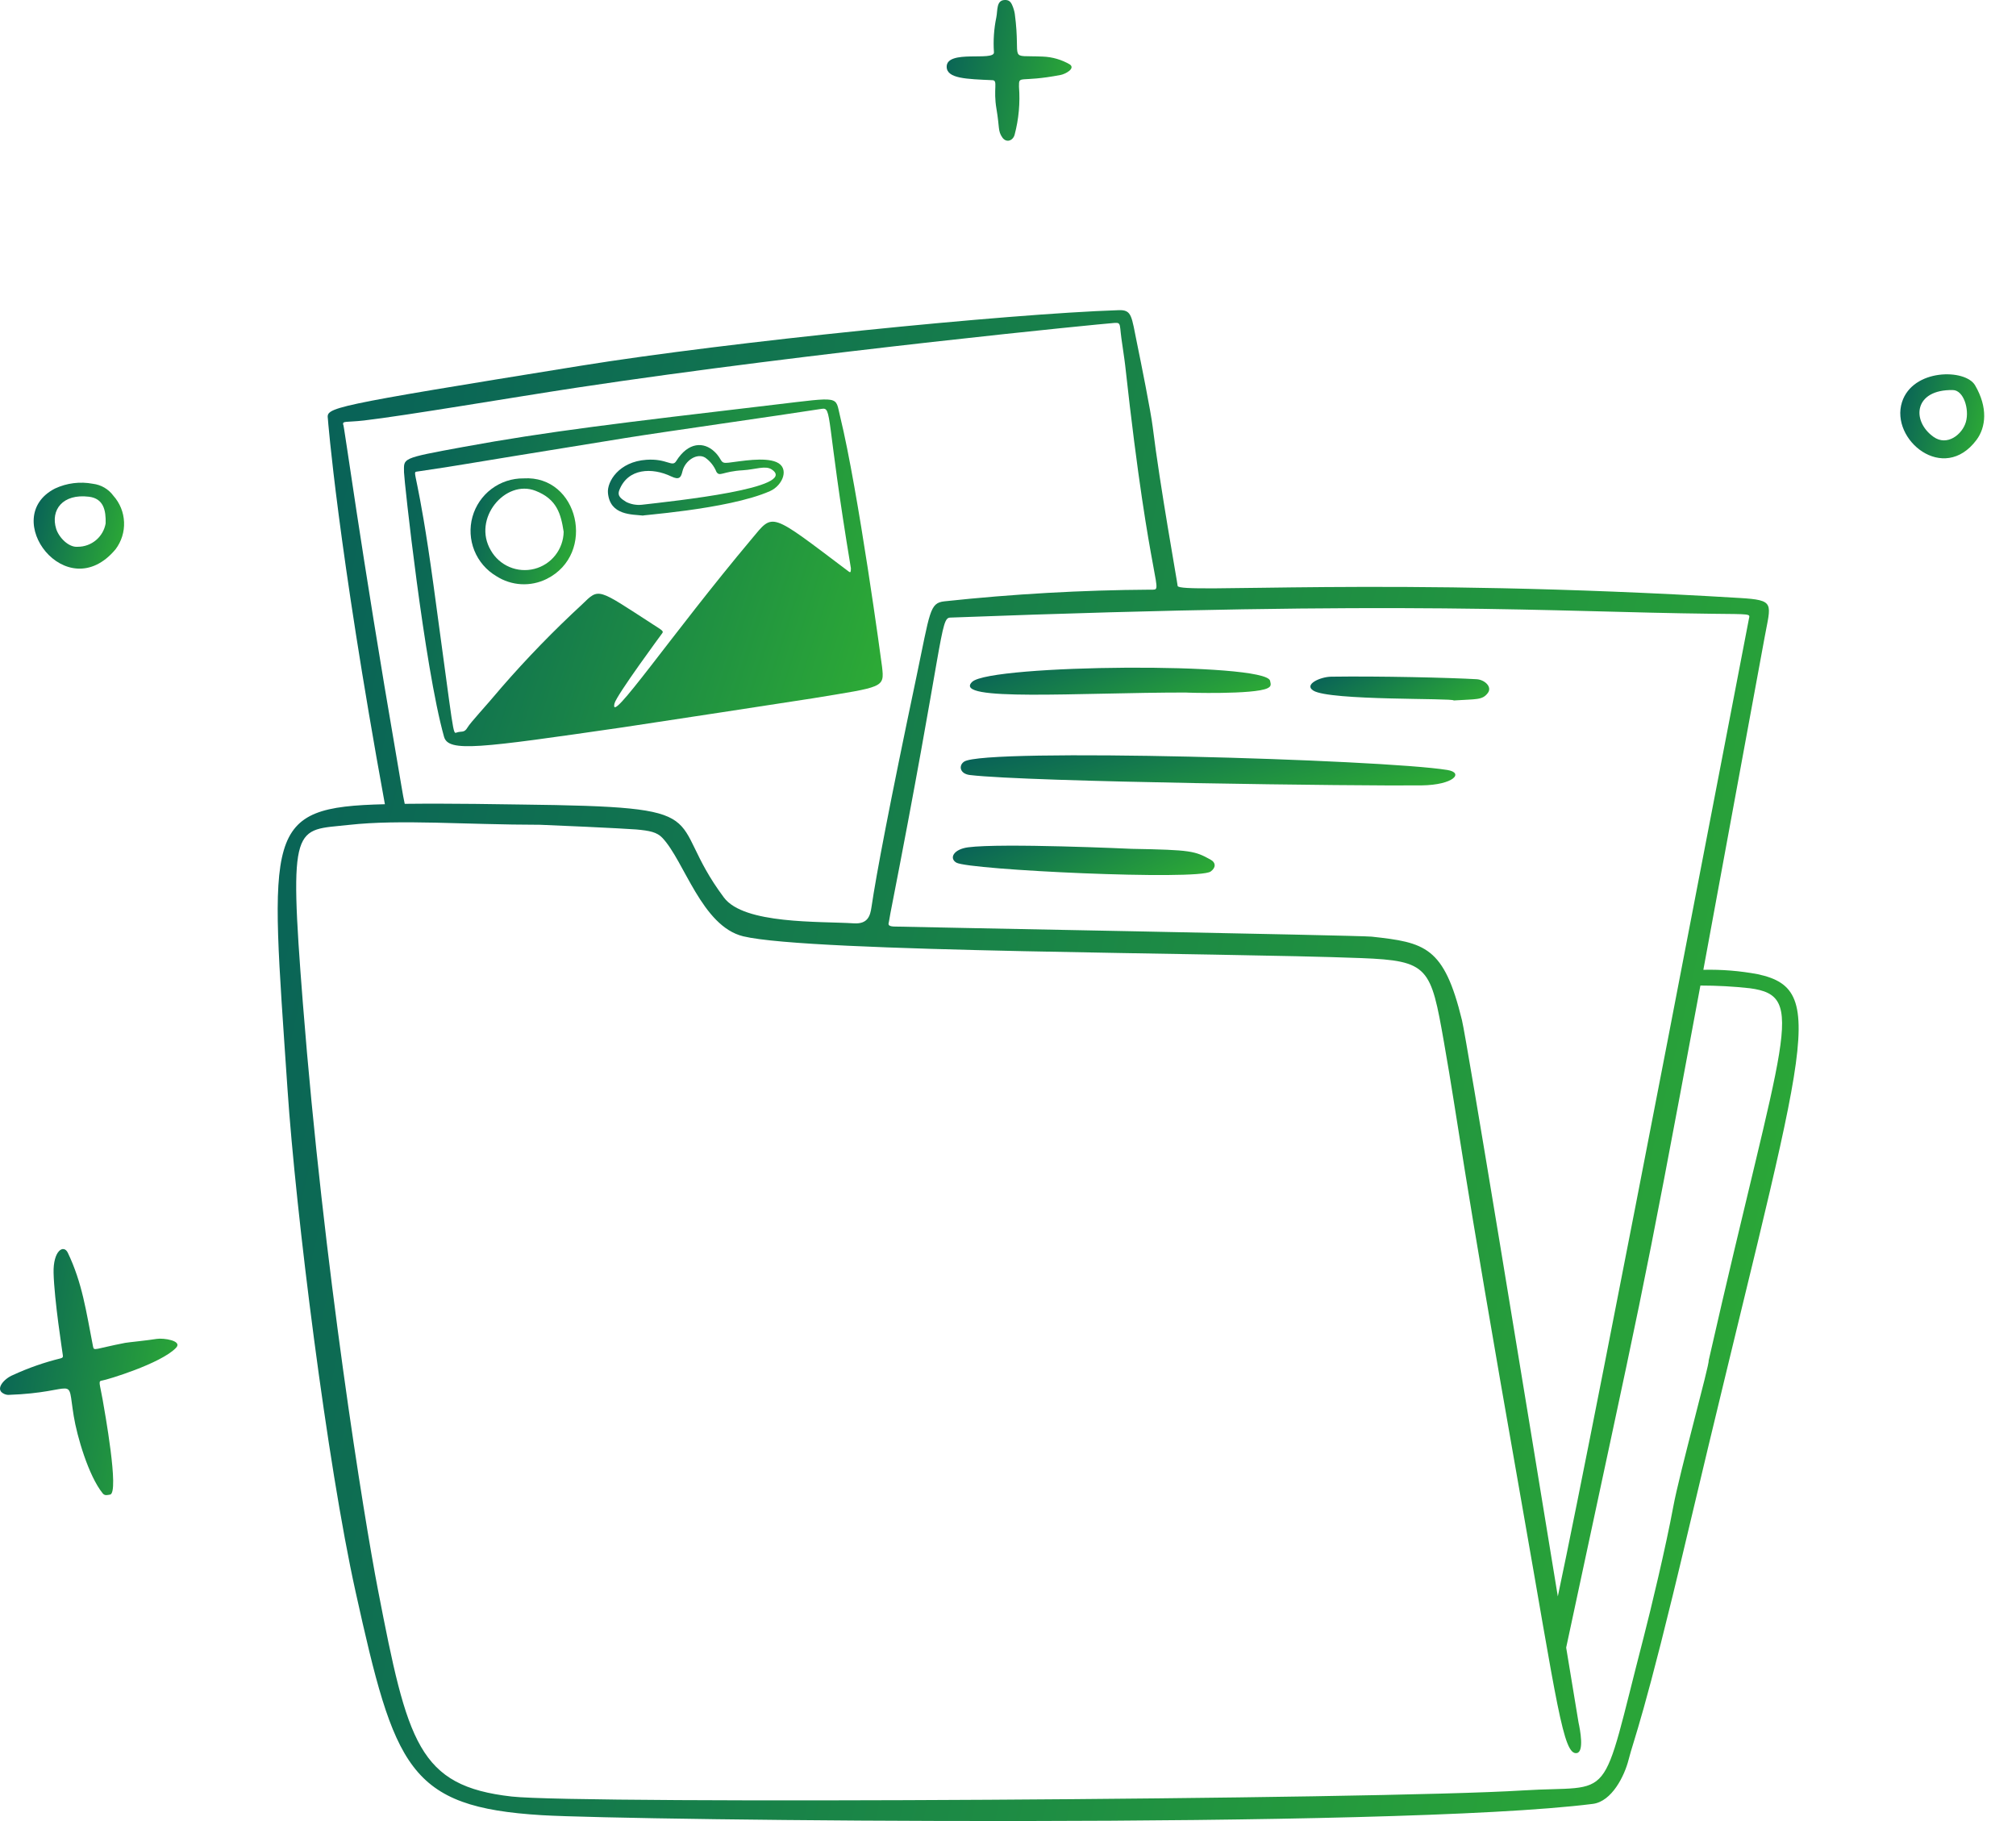 <svg width="62" height="56" viewBox="0 0 62 56" fill="none" xmlns="http://www.w3.org/2000/svg">
<path d="M54.059 29.958C53.507 29.855 52.946 29.81 52.385 29.823L54.268 19.604C54.461 18.544 54.608 18.455 53.493 18.388C42.585 17.73 36.233 18.277 36.217 18.017C36.209 17.906 35.67 14.927 35.451 13.133C35.395 12.671 35.08 11.098 34.969 10.562C34.797 9.724 34.815 9.524 34.405 9.538C30.961 9.651 22.4 10.515 17.867 11.246C10.008 12.514 10.041 12.528 10.084 12.883C10.084 12.891 10.38 16.753 11.837 24.731C8.077 24.82 8.304 25.506 8.84 33.469C9.097 37.304 10.064 45.017 10.934 48.942C12.137 54.367 12.555 55.572 16.673 55.82C19.363 55.98 42.835 56.253 48.986 55.472C49.571 55.398 49.96 54.611 50.085 54.116C50.245 53.478 50.566 52.809 51.897 47.172C55.438 32.188 56.35 30.455 54.059 29.958ZM52.646 18.874C53.873 18.888 53.82 18.871 53.787 19.025C53.737 19.254 49.13 43.36 47.909 49.092C46.918 43.04 45.109 31.979 44.961 31.371C44.409 29.105 43.828 28.983 42.181 28.803C41.812 28.763 27.612 28.501 27.48 28.492C27.288 28.479 27.324 28.411 27.338 28.344C27.338 28.344 27.367 28.165 27.383 28.087C29.033 19.661 28.909 19.004 29.221 18.992C43.524 18.451 47.608 18.817 52.645 18.874H52.646ZM10.558 13.074C10.518 12.929 10.631 12.995 11.196 12.93C12.473 12.782 15.825 12.211 17.745 11.92C25.008 10.822 34.159 9.933 34.16 9.941C34.495 9.909 34.42 9.902 34.487 10.401C34.519 10.644 34.58 11.021 34.603 11.228C35.386 18.365 35.841 18.13 35.383 18.133C33.264 18.146 31.148 18.266 29.041 18.492C28.587 18.544 28.606 18.803 28.184 20.812C27.354 24.755 26.953 26.87 26.801 27.899C26.763 28.156 26.693 28.421 26.261 28.394C25.201 28.327 22.883 28.427 22.265 27.602C20.373 25.073 22.29 24.815 16.004 24.74C15.599 24.735 13.894 24.702 12.447 24.719C12.386 24.45 12.318 23.989 12.215 23.402C11.097 16.932 10.558 12.883 10.558 13.074ZM51.461 46.327C51.229 47.579 50.773 49.48 50.545 50.363C49.184 55.617 49.706 54.877 46.821 55.059C42.421 55.336 17.834 55.483 15.737 55.246C12.865 54.922 12.536 53.6 11.622 48.88C11.196 46.679 9.955 39.007 9.315 30.859C8.871 25.209 9.061 25.552 10.728 25.367C12.316 25.191 14.286 25.361 16.609 25.363C16.723 25.363 19.224 25.477 19.566 25.507C19.984 25.544 20.205 25.591 20.369 25.764C21.044 26.471 21.581 28.484 22.858 28.793C24.916 29.29 37.444 29.292 41.871 29.463C43.94 29.544 44.003 29.745 44.408 32.052C44.881 34.738 44.858 35.213 46.779 46.114C47.891 52.423 48.073 53.991 48.496 53.909C48.723 53.865 48.595 53.193 48.546 52.969C48.537 52.925 48.392 52.046 48.166 50.666C50.541 39.546 50.393 40.536 52.294 30.307C52.802 30.307 53.309 30.334 53.814 30.39C55.607 30.628 54.842 31.731 52.548 41.841C52.586 41.915 51.644 45.329 51.461 46.327Z" fill="url(#paint0_linear_353_7558)"/>
<path d="M29.828 23.833C29.513 23.795 29.475 23.539 29.651 23.421C30.282 22.996 42.496 23.352 44.511 23.678C45.03 23.762 44.71 24.139 43.717 24.152C41.898 24.174 31.635 24.049 29.828 23.833Z" fill="url(#paint1_linear_353_7558)"/>
<path d="M36.461 21.296C33.162 21.296 29.259 21.583 29.898 20.968C30.459 20.429 38.917 20.358 39.06 20.934C39.093 21.063 39.09 21.11 38.981 21.164C38.57 21.364 36.461 21.302 36.461 21.296Z" fill="url(#paint2_linear_353_7558)"/>
<path d="M29.411 26.527C29.186 26.393 29.319 26.117 29.774 26.056C30.804 25.92 34.8 26.102 34.809 26.103C36.636 26.135 36.745 26.169 37.228 26.434C37.403 26.53 37.392 26.688 37.232 26.801C36.833 27.082 29.794 26.753 29.411 26.527Z" fill="url(#paint3_linear_353_7558)"/>
<path d="M40.392 21.238C40.088 21.052 40.596 20.814 40.941 20.809C42.416 20.788 44.591 20.839 45.415 20.887C45.653 20.901 45.902 21.12 45.755 21.312C45.587 21.533 45.417 21.494 44.709 21.54C44.705 21.461 40.901 21.552 40.392 21.238Z" fill="url(#paint4_linear_353_7558)"/>
<path d="M12.425 14.527C12.425 14.085 12.305 14.101 14.244 13.745C16.83 13.27 19.045 13.009 23.803 12.447C25.882 12.202 25.681 12.171 25.835 12.798C26.398 15.097 27.117 20.415 27.126 20.499C27.202 21.16 27.182 21.114 24.977 21.477C24.794 21.507 19.774 22.276 19.164 22.365C14.719 23.009 13.792 23.136 13.656 22.657C13.049 20.496 12.426 14.743 12.425 14.527ZM26.169 17.477C25.387 12.769 25.601 12.52 25.267 12.573C23.921 12.784 20.386 13.283 19.236 13.469C12.829 14.504 14.65 14.229 12.818 14.503C12.662 14.526 12.853 14.499 13.332 17.996C13.977 22.706 13.92 22.567 14.048 22.525C14.191 22.476 14.276 22.546 14.375 22.376C14.471 22.212 14.936 21.723 15.428 21.134C16.204 20.241 17.029 19.392 17.898 18.59C18.436 18.068 18.352 18.084 20.092 19.208C20.368 19.386 20.417 19.408 20.364 19.476C20.358 19.484 18.959 21.378 18.898 21.633C18.726 22.358 20.633 19.532 23.119 16.57C23.796 15.762 23.651 15.729 26.095 17.571C26.144 17.606 26.169 17.624 26.169 17.477Z" fill="url(#paint5_linear_353_7558)"/>
<path d="M19.792 15.856C19.438 15.815 18.761 15.856 18.697 15.159C18.665 14.813 19.031 14.196 19.881 14.139C20.514 14.096 20.672 14.378 20.794 14.182C21.17 13.581 21.648 13.585 21.968 13.885C22.241 14.142 22.119 14.263 22.41 14.228C22.802 14.181 23.506 14.051 23.878 14.21C24.291 14.387 24.078 14.927 23.68 15.103C22.368 15.683 19.466 15.856 19.792 15.856ZM19.73 15.523C20.747 15.406 24.595 15.003 23.731 14.435C23.538 14.307 23.224 14.439 22.847 14.461C22.219 14.496 22.135 14.673 22.032 14.509C21.962 14.334 21.843 14.183 21.689 14.074C21.443 13.919 21.068 14.157 20.988 14.494C20.943 14.682 20.892 14.77 20.643 14.651C20.058 14.37 19.311 14.394 19.048 15.069C18.973 15.261 19.108 15.338 19.259 15.436C19.405 15.508 19.568 15.538 19.73 15.523Z" fill="url(#paint6_linear_353_7558)"/>
<path d="M16.101 14.711C17.795 14.606 18.352 17.035 16.813 17.803C16.57 17.924 16.299 17.98 16.027 17.965C15.756 17.95 15.493 17.864 15.264 17.717C14.958 17.536 14.72 17.259 14.588 16.93C14.455 16.6 14.435 16.235 14.53 15.893C14.626 15.551 14.831 15.249 15.115 15.036C15.399 14.822 15.746 14.708 16.101 14.711ZM17.335 16.354C17.25 15.805 17.13 15.351 16.471 15.093C15.542 14.729 14.514 15.948 15.096 16.927C15.226 17.155 15.428 17.334 15.669 17.436C15.911 17.539 16.18 17.559 16.434 17.494C16.689 17.429 16.915 17.282 17.077 17.076C17.24 16.869 17.33 16.616 17.335 16.353V16.354Z" fill="url(#paint7_linear_353_7558)"/>
<path d="M1.932 41.672C1.918 41.56 1.669 39.981 1.648 39.145C1.631 38.457 1.958 38.256 2.086 38.525C2.531 39.456 2.645 40.302 2.862 41.411C2.89 41.556 2.921 41.475 3.85 41.295C3.939 41.278 4.527 41.221 4.82 41.173C5.029 41.139 5.623 41.228 5.414 41.447C4.95 41.934 3.277 42.436 3.148 42.452C3.008 42.469 3.066 42.523 3.158 43.048C3.209 43.345 3.678 45.912 3.385 45.961C3.31 45.973 3.224 46.004 3.16 45.925C2.719 45.381 2.367 44.158 2.268 43.548C2.051 42.227 2.428 42.821 0.252 42.895C0.198 42.893 0.146 42.877 0.101 42.85C-0.159 42.711 0.136 42.39 0.397 42.285C0.867 42.068 1.356 41.897 1.859 41.773C1.932 41.758 1.942 41.724 1.932 41.672Z" fill="url(#paint8_linear_353_7558)"/>
<path d="M29.114 2.051C29.114 1.516 30.573 1.892 30.568 1.612C30.543 1.251 30.567 0.888 30.641 0.534C30.686 0.314 30.636 0.009 30.9 0C31.017 -0.004 31.084 0.042 31.137 0.177C31.171 0.257 31.195 0.341 31.209 0.426C31.411 1.94 30.962 1.691 32.069 1.74C32.364 1.751 32.651 1.834 32.904 1.983C33.078 2.11 32.764 2.277 32.619 2.305C31.331 2.552 31.337 2.292 31.338 2.669C31.376 3.164 31.331 3.662 31.204 4.142C31.155 4.325 30.952 4.406 30.826 4.228C30.685 4.028 30.744 3.926 30.646 3.353C30.539 2.732 30.699 2.474 30.524 2.466C29.724 2.43 29.115 2.419 29.114 2.051Z" fill="url(#paint9_linear_353_7558)"/>
<path d="M2.858 14.877C2.982 14.892 3.102 14.932 3.21 14.995C3.318 15.058 3.412 15.143 3.486 15.244C3.687 15.468 3.803 15.755 3.815 16.055C3.828 16.356 3.735 16.651 3.554 16.891C2.051 18.693 -0.047 15.914 1.691 15.023C2.055 14.853 2.463 14.802 2.858 14.877ZM2.394 16.814C2.598 16.814 2.795 16.742 2.952 16.611C3.109 16.479 3.214 16.297 3.249 16.096C3.261 15.69 3.183 15.33 2.736 15.275C1.928 15.175 1.547 15.683 1.728 16.264C1.811 16.527 2.111 16.842 2.394 16.814H2.394Z" fill="url(#paint10_linear_353_7558)"/>
<path d="M60.741 11.848C61.141 12.531 61.075 13.139 60.786 13.527C59.773 14.886 58.125 13.521 58.494 12.366C58.824 11.332 60.441 11.335 60.741 11.848ZM59.462 13.433C59.885 13.735 60.352 13.354 60.459 12.976C60.572 12.578 60.385 12.001 60.061 11.995C58.857 11.97 58.779 12.945 59.462 13.433Z" fill="url(#paint11_linear_353_7558)"/>
<defs>
<linearGradient id="paint0_linear_353_7558" x1="9.651" y1="11.525" x2="61.295" y2="23.499" gradientUnits="userSpaceOnUse">
<stop stop-color="#086158"/>
<stop offset="1" stop-color="#2DAB35"/>
</linearGradient>
<linearGradient id="paint1_linear_353_7558" x1="29.908" y1="23.266" x2="31.068" y2="27.646" gradientUnits="userSpaceOnUse">
<stop stop-color="#086158"/>
<stop offset="1" stop-color="#2DAB35"/>
</linearGradient>
<linearGradient id="paint2_linear_353_7558" x1="30.048" y1="20.567" x2="31.468" y2="24.21" gradientUnits="userSpaceOnUse">
<stop stop-color="#086158"/>
<stop offset="1" stop-color="#2DAB35"/>
</linearGradient>
<linearGradient id="paint3_linear_353_7558" x1="29.495" y1="26.044" x2="31.292" y2="29.733" gradientUnits="userSpaceOnUse">
<stop stop-color="#086158"/>
<stop offset="1" stop-color="#2DAB35"/>
</linearGradient>
<linearGradient id="paint4_linear_353_7558" x1="40.429" y1="20.836" x2="42.043" y2="23.614" gradientUnits="userSpaceOnUse">
<stop stop-color="#086158"/>
<stop offset="1" stop-color="#2DAB35"/>
</linearGradient>
<linearGradient id="paint5_linear_353_7558" x1="12.774" y1="12.74" x2="28.33" y2="17.687" gradientUnits="userSpaceOnUse">
<stop stop-color="#086158"/>
<stop offset="1" stop-color="#2DAB35"/>
</linearGradient>
<linearGradient id="paint6_linear_353_7558" x1="18.823" y1="13.779" x2="23.555" y2="16.495" gradientUnits="userSpaceOnUse">
<stop stop-color="#086158"/>
<stop offset="1" stop-color="#2DAB35"/>
</linearGradient>
<linearGradient id="paint7_linear_353_7558" x1="14.548" y1="14.847" x2="18.134" y2="15.669" gradientUnits="userSpaceOnUse">
<stop stop-color="#086158"/>
<stop offset="1" stop-color="#2DAB35"/>
</linearGradient>
<linearGradient id="paint8_linear_353_7558" x1="0.13" y1="38.734" x2="6.309" y2="39.76" gradientUnits="userSpaceOnUse">
<stop stop-color="#086158"/>
<stop offset="1" stop-color="#2DAB35"/>
</linearGradient>
<linearGradient id="paint9_linear_353_7558" x1="29.205" y1="0.185" x2="33.495" y2="1.062" gradientUnits="userSpaceOnUse">
<stop stop-color="#086158"/>
<stop offset="1" stop-color="#2DAB35"/>
</linearGradient>
<linearGradient id="paint10_linear_353_7558" x1="1.101" y1="14.956" x2="4.158" y2="15.697" gradientUnits="userSpaceOnUse">
<stop stop-color="#086158"/>
<stop offset="1" stop-color="#2DAB35"/>
</linearGradient>
<linearGradient id="paint11_linear_353_7558" x1="58.502" y1="11.621" x2="61.354" y2="12.277" gradientUnits="userSpaceOnUse">
<stop stop-color="#086158"/>
<stop offset="1" stop-color="#2DAB35"/>
</linearGradient>
</defs>
</svg>

